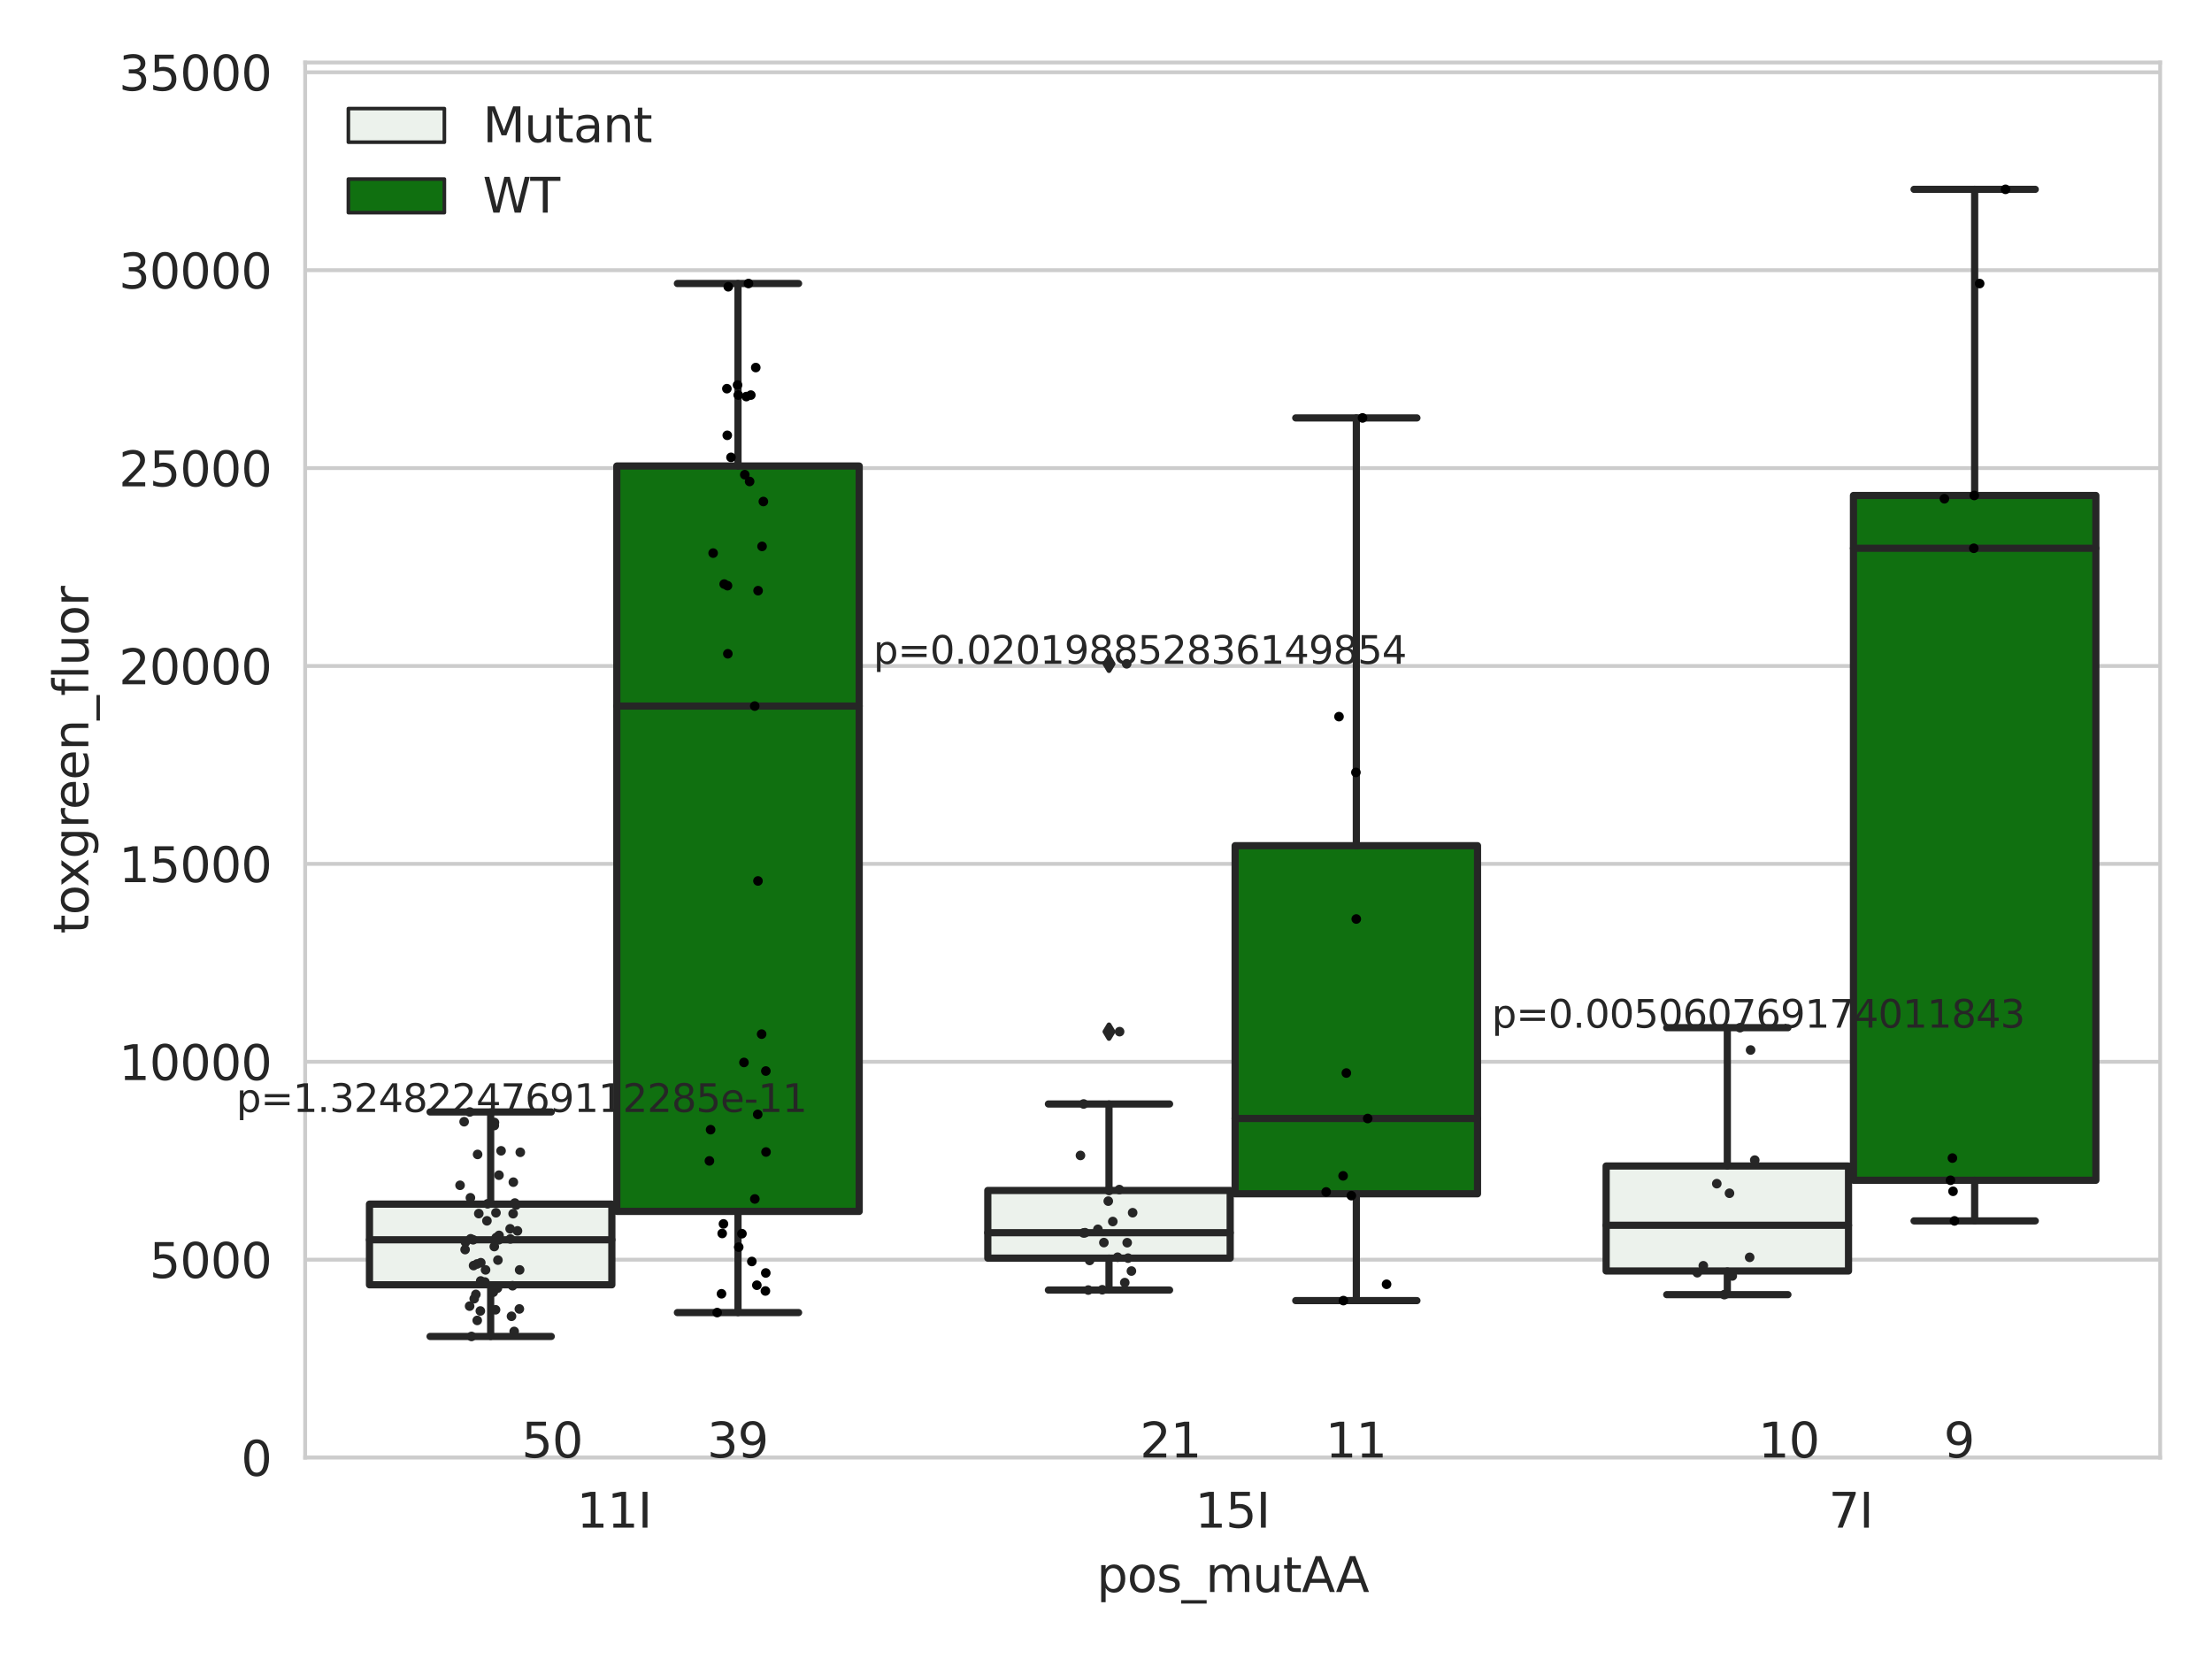 <?xml version="1.0" encoding="utf-8" standalone="no"?>
<!DOCTYPE svg PUBLIC "-//W3C//DTD SVG 1.1//EN"
  "http://www.w3.org/Graphics/SVG/1.1/DTD/svg11.dtd">
<svg xmlns:xlink="http://www.w3.org/1999/xlink" width="460.8pt" height="345.6pt" viewBox="0 0 460.8 345.6" xmlns="http://www.w3.org/2000/svg" version="1.1">
 <defs>
  <style type="text/css">*{stroke-linejoin: round; stroke-linecap: butt}</style>
 </defs>
 <g id="figure_1">
  <g id="patch_1">
   <path d="M 0 345.6 
L 460.8 345.6 
L 460.8 0 
L 0 0 
z
" style="fill: #ffffff"/>
  </g>
  <g id="axes_1">
   <g id="patch_2">
    <path d="M 63.571 303.64 
L 450 303.64 
L 450 13.022 
L 63.571 13.022 
z
" style="fill: #ffffff"/>
   </g>
   <g id="matplotlib.axis_1">
    <g id="xtick_1">
     <g id="text_1">
      <!-- 11I -->
      <g style="fill: #262626" transform="translate(120.139 318.238)scale(0.1 -0.1)">
       <defs>
        <path id="DejaVuSans-31" d="M 794 531 
L 1825 531 
L 1825 4091 
L 703 3866 
L 703 4441 
L 1819 4666 
L 2450 4666 
L 2450 531 
L 3481 531 
L 3481 0 
L 794 0 
L 794 531 
z
" transform="scale(0.016)"/>
        <path id="DejaVuSans-49" d="M 628 4666 
L 1259 4666 
L 1259 0 
L 628 0 
L 628 4666 
z
" transform="scale(0.016)"/>
       </defs>
       <use xlink:href="#DejaVuSans-31"/>
       <use xlink:href="#DejaVuSans-31" x="63.623"/>
       <use xlink:href="#DejaVuSans-49" x="127.246"/>
      </g>
     </g>
    </g>
    <g id="xtick_2">
     <g id="text_2">
      <!-- 15I -->
      <g style="fill: #262626" transform="translate(248.948 318.238)scale(0.1 -0.1)">
       <defs>
        <path id="DejaVuSans-35" d="M 691 4666 
L 3169 4666 
L 3169 4134 
L 1269 4134 
L 1269 2991 
Q 1406 3038 1543 3061 
Q 1681 3084 1819 3084 
Q 2600 3084 3056 2656 
Q 3513 2228 3513 1497 
Q 3513 744 3044 326 
Q 2575 -91 1722 -91 
Q 1428 -91 1123 -41 
Q 819 9 494 109 
L 494 744 
Q 775 591 1075 516 
Q 1375 441 1709 441 
Q 2250 441 2565 725 
Q 2881 1009 2881 1497 
Q 2881 1984 2565 2268 
Q 2250 2553 1709 2553 
Q 1456 2553 1204 2497 
Q 953 2441 691 2322 
L 691 4666 
z
" transform="scale(0.016)"/>
       </defs>
       <use xlink:href="#DejaVuSans-31"/>
       <use xlink:href="#DejaVuSans-35" x="63.623"/>
       <use xlink:href="#DejaVuSans-49" x="127.246"/>
      </g>
     </g>
    </g>
    <g id="xtick_3">
     <g id="text_3">
      <!-- 7I -->
      <g style="fill: #262626" transform="translate(380.939 318.238)scale(0.1 -0.1)">
       <defs>
        <path id="DejaVuSans-37" d="M 525 4666 
L 3525 4666 
L 3525 4397 
L 1831 0 
L 1172 0 
L 2766 4134 
L 525 4134 
L 525 4666 
z
" transform="scale(0.016)"/>
       </defs>
       <use xlink:href="#DejaVuSans-37"/>
       <use xlink:href="#DejaVuSans-49" x="63.623"/>
      </g>
     </g>
    </g>
    <g id="text_4">
     <!-- pos_mutAA -->
     <g style="fill: #262626" transform="translate(228.47 331.638)scale(0.1 -0.1)">
      <defs>
       <path id="DejaVuSans-70" d="M 1159 525 
L 1159 -1331 
L 581 -1331 
L 581 3500 
L 1159 3500 
L 1159 2969 
Q 1341 3281 1617 3432 
Q 1894 3584 2278 3584 
Q 2916 3584 3314 3078 
Q 3713 2572 3713 1747 
Q 3713 922 3314 415 
Q 2916 -91 2278 -91 
Q 1894 -91 1617 61 
Q 1341 213 1159 525 
z
M 3116 1747 
Q 3116 2381 2855 2742 
Q 2594 3103 2138 3103 
Q 1681 3103 1420 2742 
Q 1159 2381 1159 1747 
Q 1159 1113 1420 752 
Q 1681 391 2138 391 
Q 2594 391 2855 752 
Q 3116 1113 3116 1747 
z
" transform="scale(0.016)"/>
       <path id="DejaVuSans-6f" d="M 1959 3097 
Q 1497 3097 1228 2736 
Q 959 2375 959 1747 
Q 959 1119 1226 758 
Q 1494 397 1959 397 
Q 2419 397 2687 759 
Q 2956 1122 2956 1747 
Q 2956 2369 2687 2733 
Q 2419 3097 1959 3097 
z
M 1959 3584 
Q 2709 3584 3137 3096 
Q 3566 2609 3566 1747 
Q 3566 888 3137 398 
Q 2709 -91 1959 -91 
Q 1206 -91 779 398 
Q 353 888 353 1747 
Q 353 2609 779 3096 
Q 1206 3584 1959 3584 
z
" transform="scale(0.016)"/>
       <path id="DejaVuSans-73" d="M 2834 3397 
L 2834 2853 
Q 2591 2978 2328 3040 
Q 2066 3103 1784 3103 
Q 1356 3103 1142 2972 
Q 928 2841 928 2578 
Q 928 2378 1081 2264 
Q 1234 2150 1697 2047 
L 1894 2003 
Q 2506 1872 2764 1633 
Q 3022 1394 3022 966 
Q 3022 478 2636 193 
Q 2250 -91 1575 -91 
Q 1294 -91 989 -36 
Q 684 19 347 128 
L 347 722 
Q 666 556 975 473 
Q 1284 391 1588 391 
Q 1994 391 2212 530 
Q 2431 669 2431 922 
Q 2431 1156 2273 1281 
Q 2116 1406 1581 1522 
L 1381 1569 
Q 847 1681 609 1914 
Q 372 2147 372 2553 
Q 372 3047 722 3315 
Q 1072 3584 1716 3584 
Q 2034 3584 2315 3537 
Q 2597 3491 2834 3397 
z
" transform="scale(0.016)"/>
       <path id="DejaVuSans-5f" d="M 3263 -1063 
L 3263 -1509 
L -63 -1509 
L -63 -1063 
L 3263 -1063 
z
" transform="scale(0.016)"/>
       <path id="DejaVuSans-6d" d="M 3328 2828 
Q 3544 3216 3844 3400 
Q 4144 3584 4550 3584 
Q 5097 3584 5394 3201 
Q 5691 2819 5691 2113 
L 5691 0 
L 5113 0 
L 5113 2094 
Q 5113 2597 4934 2840 
Q 4756 3084 4391 3084 
Q 3944 3084 3684 2787 
Q 3425 2491 3425 1978 
L 3425 0 
L 2847 0 
L 2847 2094 
Q 2847 2600 2669 2842 
Q 2491 3084 2119 3084 
Q 1678 3084 1418 2786 
Q 1159 2488 1159 1978 
L 1159 0 
L 581 0 
L 581 3500 
L 1159 3500 
L 1159 2956 
Q 1356 3278 1631 3431 
Q 1906 3584 2284 3584 
Q 2666 3584 2933 3390 
Q 3200 3197 3328 2828 
z
" transform="scale(0.016)"/>
       <path id="DejaVuSans-75" d="M 544 1381 
L 544 3500 
L 1119 3500 
L 1119 1403 
Q 1119 906 1312 657 
Q 1506 409 1894 409 
Q 2359 409 2629 706 
Q 2900 1003 2900 1516 
L 2900 3500 
L 3475 3500 
L 3475 0 
L 2900 0 
L 2900 538 
Q 2691 219 2414 64 
Q 2138 -91 1772 -91 
Q 1169 -91 856 284 
Q 544 659 544 1381 
z
M 1991 3584 
L 1991 3584 
z
" transform="scale(0.016)"/>
       <path id="DejaVuSans-74" d="M 1172 4494 
L 1172 3500 
L 2356 3500 
L 2356 3053 
L 1172 3053 
L 1172 1153 
Q 1172 725 1289 603 
Q 1406 481 1766 481 
L 2356 481 
L 2356 0 
L 1766 0 
Q 1100 0 847 248 
Q 594 497 594 1153 
L 594 3053 
L 172 3053 
L 172 3500 
L 594 3500 
L 594 4494 
L 1172 4494 
z
" transform="scale(0.016)"/>
       <path id="DejaVuSans-41" d="M 2188 4044 
L 1331 1722 
L 3047 1722 
L 2188 4044 
z
M 1831 4666 
L 2547 4666 
L 4325 0 
L 3669 0 
L 3244 1197 
L 1141 1197 
L 716 0 
L 50 0 
L 1831 4666 
z
" transform="scale(0.016)"/>
      </defs>
      <use xlink:href="#DejaVuSans-70"/>
      <use xlink:href="#DejaVuSans-6f" x="63.477"/>
      <use xlink:href="#DejaVuSans-73" x="124.658"/>
      <use xlink:href="#DejaVuSans-5f" x="176.758"/>
      <use xlink:href="#DejaVuSans-6d" x="226.758"/>
      <use xlink:href="#DejaVuSans-75" x="324.17"/>
      <use xlink:href="#DejaVuSans-74" x="387.549"/>
      <use xlink:href="#DejaVuSans-41" x="426.758"/>
      <use xlink:href="#DejaVuSans-41" x="497.916"/>
     </g>
    </g>
   </g>
   <g id="matplotlib.axis_2">
    <g id="ytick_1">
     <g id="line2d_1">
      <path d="M 63.571 303.64 
L 450 303.64 
" clip-path="url(#p2b0b3ab0d3)" style="fill: none; stroke: #cccccc; stroke-width: 0.8; stroke-linecap: round"/>
     </g>
     <g id="text_5">
      <!-- 0 -->
      <g style="fill: #262626" transform="translate(50.209 307.439)scale(0.1 -0.1)">
       <defs>
        <path id="DejaVuSans-30" d="M 2034 4250 
Q 1547 4250 1301 3770 
Q 1056 3291 1056 2328 
Q 1056 1369 1301 889 
Q 1547 409 2034 409 
Q 2525 409 2770 889 
Q 3016 1369 3016 2328 
Q 3016 3291 2770 3770 
Q 2525 4250 2034 4250 
z
M 2034 4750 
Q 2819 4750 3233 4129 
Q 3647 3509 3647 2328 
Q 3647 1150 3233 529 
Q 2819 -91 2034 -91 
Q 1250 -91 836 529 
Q 422 1150 422 2328 
Q 422 3509 836 4129 
Q 1250 4750 2034 4750 
z
" transform="scale(0.016)"/>
       </defs>
       <use xlink:href="#DejaVuSans-30"/>
      </g>
     </g>
    </g>
    <g id="ytick_2">
     <g id="line2d_2">
      <path d="M 63.571 262.414 
L 450 262.414 
" clip-path="url(#p2b0b3ab0d3)" style="fill: none; stroke: #cccccc; stroke-width: 0.8; stroke-linecap: round"/>
     </g>
     <g id="text_6">
      <!-- 5000 -->
      <g style="fill: #262626" transform="translate(31.121 266.214)scale(0.1 -0.1)">
       <use xlink:href="#DejaVuSans-35"/>
       <use xlink:href="#DejaVuSans-30" x="63.623"/>
       <use xlink:href="#DejaVuSans-30" x="127.246"/>
       <use xlink:href="#DejaVuSans-30" x="190.869"/>
      </g>
     </g>
    </g>
    <g id="ytick_3">
     <g id="line2d_3">
      <path d="M 63.571 221.189 
L 450 221.189 
" clip-path="url(#p2b0b3ab0d3)" style="fill: none; stroke: #cccccc; stroke-width: 0.8; stroke-linecap: round"/>
     </g>
     <g id="text_7">
      <!-- 10000 -->
      <g style="fill: #262626" transform="translate(24.759 224.988)scale(0.1 -0.1)">
       <use xlink:href="#DejaVuSans-31"/>
       <use xlink:href="#DejaVuSans-30" x="63.623"/>
       <use xlink:href="#DejaVuSans-30" x="127.246"/>
       <use xlink:href="#DejaVuSans-30" x="190.869"/>
       <use xlink:href="#DejaVuSans-30" x="254.492"/>
      </g>
     </g>
    </g>
    <g id="ytick_4">
     <g id="line2d_4">
      <path d="M 63.571 179.963 
L 450 179.963 
" clip-path="url(#p2b0b3ab0d3)" style="fill: none; stroke: #cccccc; stroke-width: 0.8; stroke-linecap: round"/>
     </g>
     <g id="text_8">
      <!-- 15000 -->
      <g style="fill: #262626" transform="translate(24.759 183.762)scale(0.1 -0.1)">
       <use xlink:href="#DejaVuSans-31"/>
       <use xlink:href="#DejaVuSans-35" x="63.623"/>
       <use xlink:href="#DejaVuSans-30" x="127.246"/>
       <use xlink:href="#DejaVuSans-30" x="190.869"/>
       <use xlink:href="#DejaVuSans-30" x="254.492"/>
      </g>
     </g>
    </g>
    <g id="ytick_5">
     <g id="line2d_5">
      <path d="M 63.571 138.738 
L 450 138.738 
" clip-path="url(#p2b0b3ab0d3)" style="fill: none; stroke: #cccccc; stroke-width: 0.8; stroke-linecap: round"/>
     </g>
     <g id="text_9">
      <!-- 20000 -->
      <g style="fill: #262626" transform="translate(24.759 142.537)scale(0.1 -0.1)">
       <defs>
        <path id="DejaVuSans-32" d="M 1228 531 
L 3431 531 
L 3431 0 
L 469 0 
L 469 531 
Q 828 903 1448 1529 
Q 2069 2156 2228 2338 
Q 2531 2678 2651 2914 
Q 2772 3150 2772 3378 
Q 2772 3750 2511 3984 
Q 2250 4219 1831 4219 
Q 1534 4219 1204 4116 
Q 875 4013 500 3803 
L 500 4441 
Q 881 4594 1212 4672 
Q 1544 4750 1819 4750 
Q 2544 4750 2975 4387 
Q 3406 4025 3406 3419 
Q 3406 3131 3298 2873 
Q 3191 2616 2906 2266 
Q 2828 2175 2409 1742 
Q 1991 1309 1228 531 
z
" transform="scale(0.016)"/>
       </defs>
       <use xlink:href="#DejaVuSans-32"/>
       <use xlink:href="#DejaVuSans-30" x="63.623"/>
       <use xlink:href="#DejaVuSans-30" x="127.246"/>
       <use xlink:href="#DejaVuSans-30" x="190.869"/>
       <use xlink:href="#DejaVuSans-30" x="254.492"/>
      </g>
     </g>
    </g>
    <g id="ytick_6">
     <g id="line2d_6">
      <path d="M 63.571 97.512 
L 450 97.512 
" clip-path="url(#p2b0b3ab0d3)" style="fill: none; stroke: #cccccc; stroke-width: 0.8; stroke-linecap: round"/>
     </g>
     <g id="text_10">
      <!-- 25000 -->
      <g style="fill: #262626" transform="translate(24.759 101.311)scale(0.1 -0.1)">
       <use xlink:href="#DejaVuSans-32"/>
       <use xlink:href="#DejaVuSans-35" x="63.623"/>
       <use xlink:href="#DejaVuSans-30" x="127.246"/>
       <use xlink:href="#DejaVuSans-30" x="190.869"/>
       <use xlink:href="#DejaVuSans-30" x="254.492"/>
      </g>
     </g>
    </g>
    <g id="ytick_7">
     <g id="line2d_7">
      <path d="M 63.571 56.286 
L 450 56.286 
" clip-path="url(#p2b0b3ab0d3)" style="fill: none; stroke: #cccccc; stroke-width: 0.8; stroke-linecap: round"/>
     </g>
     <g id="text_11">
      <!-- 30000 -->
      <g style="fill: #262626" transform="translate(24.759 60.085)scale(0.1 -0.1)">
       <defs>
        <path id="DejaVuSans-33" d="M 2597 2516 
Q 3050 2419 3304 2112 
Q 3559 1806 3559 1356 
Q 3559 666 3084 287 
Q 2609 -91 1734 -91 
Q 1441 -91 1130 -33 
Q 819 25 488 141 
L 488 750 
Q 750 597 1062 519 
Q 1375 441 1716 441 
Q 2309 441 2620 675 
Q 2931 909 2931 1356 
Q 2931 1769 2642 2001 
Q 2353 2234 1838 2234 
L 1294 2234 
L 1294 2753 
L 1863 2753 
Q 2328 2753 2575 2939 
Q 2822 3125 2822 3475 
Q 2822 3834 2567 4026 
Q 2313 4219 1838 4219 
Q 1578 4219 1281 4162 
Q 984 4106 628 3988 
L 628 4550 
Q 988 4650 1302 4700 
Q 1616 4750 1894 4750 
Q 2613 4750 3031 4423 
Q 3450 4097 3450 3541 
Q 3450 3153 3228 2886 
Q 3006 2619 2597 2516 
z
" transform="scale(0.016)"/>
       </defs>
       <use xlink:href="#DejaVuSans-33"/>
       <use xlink:href="#DejaVuSans-30" x="63.623"/>
       <use xlink:href="#DejaVuSans-30" x="127.246"/>
       <use xlink:href="#DejaVuSans-30" x="190.869"/>
       <use xlink:href="#DejaVuSans-30" x="254.492"/>
      </g>
     </g>
    </g>
    <g id="ytick_8">
     <g id="line2d_8">
      <path d="M 63.571 15.061 
L 450 15.061 
" clip-path="url(#p2b0b3ab0d3)" style="fill: none; stroke: #cccccc; stroke-width: 0.8; stroke-linecap: round"/>
     </g>
     <g id="text_12">
      <!-- 35000 -->
      <g style="fill: #262626" transform="translate(24.759 18.86)scale(0.1 -0.1)">
       <use xlink:href="#DejaVuSans-33"/>
       <use xlink:href="#DejaVuSans-35" x="63.623"/>
       <use xlink:href="#DejaVuSans-30" x="127.246"/>
       <use xlink:href="#DejaVuSans-30" x="190.869"/>
       <use xlink:href="#DejaVuSans-30" x="254.492"/>
      </g>
     </g>
    </g>
    <g id="text_13">
     <!-- toxgreen_fluor -->
     <g style="fill: #262626" transform="translate(18.401 194.526)rotate(-90)scale(0.1 -0.1)">
      <defs>
       <path id="DejaVuSans-78" d="M 3513 3500 
L 2247 1797 
L 3578 0 
L 2900 0 
L 1881 1375 
L 863 0 
L 184 0 
L 1544 1831 
L 300 3500 
L 978 3500 
L 1906 2253 
L 2834 3500 
L 3513 3500 
z
" transform="scale(0.016)"/>
       <path id="DejaVuSans-67" d="M 2906 1791 
Q 2906 2416 2648 2759 
Q 2391 3103 1925 3103 
Q 1463 3103 1205 2759 
Q 947 2416 947 1791 
Q 947 1169 1205 825 
Q 1463 481 1925 481 
Q 2391 481 2648 825 
Q 2906 1169 2906 1791 
z
M 3481 434 
Q 3481 -459 3084 -895 
Q 2688 -1331 1869 -1331 
Q 1566 -1331 1297 -1286 
Q 1028 -1241 775 -1147 
L 775 -588 
Q 1028 -725 1275 -790 
Q 1522 -856 1778 -856 
Q 2344 -856 2625 -561 
Q 2906 -266 2906 331 
L 2906 616 
Q 2728 306 2450 153 
Q 2172 0 1784 0 
Q 1141 0 747 490 
Q 353 981 353 1791 
Q 353 2603 747 3093 
Q 1141 3584 1784 3584 
Q 2172 3584 2450 3431 
Q 2728 3278 2906 2969 
L 2906 3500 
L 3481 3500 
L 3481 434 
z
" transform="scale(0.016)"/>
       <path id="DejaVuSans-72" d="M 2631 2963 
Q 2534 3019 2420 3045 
Q 2306 3072 2169 3072 
Q 1681 3072 1420 2755 
Q 1159 2438 1159 1844 
L 1159 0 
L 581 0 
L 581 3500 
L 1159 3500 
L 1159 2956 
Q 1341 3275 1631 3429 
Q 1922 3584 2338 3584 
Q 2397 3584 2469 3576 
Q 2541 3569 2628 3553 
L 2631 2963 
z
" transform="scale(0.016)"/>
       <path id="DejaVuSans-65" d="M 3597 1894 
L 3597 1613 
L 953 1613 
Q 991 1019 1311 708 
Q 1631 397 2203 397 
Q 2534 397 2845 478 
Q 3156 559 3463 722 
L 3463 178 
Q 3153 47 2828 -22 
Q 2503 -91 2169 -91 
Q 1331 -91 842 396 
Q 353 884 353 1716 
Q 353 2575 817 3079 
Q 1281 3584 2069 3584 
Q 2775 3584 3186 3129 
Q 3597 2675 3597 1894 
z
M 3022 2063 
Q 3016 2534 2758 2815 
Q 2500 3097 2075 3097 
Q 1594 3097 1305 2825 
Q 1016 2553 972 2059 
L 3022 2063 
z
" transform="scale(0.016)"/>
       <path id="DejaVuSans-6e" d="M 3513 2113 
L 3513 0 
L 2938 0 
L 2938 2094 
Q 2938 2591 2744 2837 
Q 2550 3084 2163 3084 
Q 1697 3084 1428 2787 
Q 1159 2491 1159 1978 
L 1159 0 
L 581 0 
L 581 3500 
L 1159 3500 
L 1159 2956 
Q 1366 3272 1645 3428 
Q 1925 3584 2291 3584 
Q 2894 3584 3203 3211 
Q 3513 2838 3513 2113 
z
" transform="scale(0.016)"/>
       <path id="DejaVuSans-66" d="M 2375 4863 
L 2375 4384 
L 1825 4384 
Q 1516 4384 1395 4259 
Q 1275 4134 1275 3809 
L 1275 3500 
L 2222 3500 
L 2222 3053 
L 1275 3053 
L 1275 0 
L 697 0 
L 697 3053 
L 147 3053 
L 147 3500 
L 697 3500 
L 697 3744 
Q 697 4328 969 4595 
Q 1241 4863 1831 4863 
L 2375 4863 
z
" transform="scale(0.016)"/>
       <path id="DejaVuSans-6c" d="M 603 4863 
L 1178 4863 
L 1178 0 
L 603 0 
L 603 4863 
z
" transform="scale(0.016)"/>
      </defs>
      <use xlink:href="#DejaVuSans-74"/>
      <use xlink:href="#DejaVuSans-6f" x="39.209"/>
      <use xlink:href="#DejaVuSans-78" x="97.266"/>
      <use xlink:href="#DejaVuSans-67" x="156.445"/>
      <use xlink:href="#DejaVuSans-72" x="219.922"/>
      <use xlink:href="#DejaVuSans-65" x="258.785"/>
      <use xlink:href="#DejaVuSans-65" x="320.309"/>
      <use xlink:href="#DejaVuSans-6e" x="381.832"/>
      <use xlink:href="#DejaVuSans-5f" x="445.211"/>
      <use xlink:href="#DejaVuSans-66" x="495.211"/>
      <use xlink:href="#DejaVuSans-6c" x="530.416"/>
      <use xlink:href="#DejaVuSans-75" x="558.199"/>
      <use xlink:href="#DejaVuSans-6f" x="621.578"/>
      <use xlink:href="#DejaVuSans-72" x="682.76"/>
     </g>
    </g>
   </g>
   <g id="patch_3">
    <path d="M 76.967 267.65 
L 127.461 267.65 
L 127.461 250.841 
L 76.967 250.841 
L 76.967 267.65 
z
" clip-path="url(#p2b0b3ab0d3)" style="fill: #ecf2ec; stroke: #262626; stroke-width: 1.5; stroke-linejoin: miter"/>
   </g>
   <g id="patch_4">
    <path d="M 128.491 252.361 
L 178.985 252.361 
L 178.985 97.08 
L 128.491 97.08 
L 128.491 252.361 
z
" clip-path="url(#p2b0b3ab0d3)" style="fill: #107010; stroke: #262626; stroke-width: 1.5; stroke-linejoin: miter"/>
   </g>
   <g id="patch_5">
    <path d="M 205.777 262.092 
L 256.27 262.092 
L 256.27 247.993 
L 205.777 247.993 
L 205.777 262.092 
z
" clip-path="url(#p2b0b3ab0d3)" style="fill: #ecf2ec; stroke: #262626; stroke-width: 1.5; stroke-linejoin: miter"/>
   </g>
   <g id="patch_6">
    <path d="M 257.301 248.689 
L 307.794 248.689 
L 307.794 176.175 
L 257.301 176.175 
L 257.301 248.689 
z
" clip-path="url(#p2b0b3ab0d3)" style="fill: #107010; stroke: #262626; stroke-width: 1.5; stroke-linejoin: miter"/>
   </g>
   <g id="patch_7">
    <path d="M 334.587 264.767 
L 385.08 264.767 
L 385.08 242.9 
L 334.587 242.9 
L 334.587 264.767 
z
" clip-path="url(#p2b0b3ab0d3)" style="fill: #ecf2ec; stroke: #262626; stroke-width: 1.5; stroke-linejoin: miter"/>
   </g>
   <g id="patch_8">
    <path d="M 386.11 245.873 
L 436.604 245.873 
L 436.604 103.214 
L 386.11 103.214 
L 386.11 245.873 
z
" clip-path="url(#p2b0b3ab0d3)" style="fill: #107010; stroke: #262626; stroke-width: 1.5; stroke-linejoin: miter"/>
   </g>
   <g id="patch_9">
    <path d="M 127.976 303.64 
L 127.976 303.64 
L 127.976 303.64 
L 127.976 303.64 
z
" clip-path="url(#p2b0b3ab0d3)" style="fill: #ecf2ec; stroke: #262626; stroke-width: 0.75; stroke-linejoin: miter"/>
   </g>
   <g id="patch_10">
    <path d="M 127.976 303.64 
L 127.976 303.64 
L 127.976 303.64 
L 127.976 303.64 
z
" clip-path="url(#p2b0b3ab0d3)" style="fill: #107010; stroke: #262626; stroke-width: 0.75; stroke-linejoin: miter"/>
   </g>
   <g id="PathCollection_1"/>
   <g id="PathCollection_2"/>
   <g id="line2d_9">
    <path d="M 102.214 267.65 
L 102.214 278.405 
" clip-path="url(#p2b0b3ab0d3)" style="fill: none; stroke: #262626; stroke-width: 1.5; stroke-linecap: round"/>
   </g>
   <g id="line2d_10">
    <path d="M 102.214 250.841 
L 102.214 231.641 
" clip-path="url(#p2b0b3ab0d3)" style="fill: none; stroke: #262626; stroke-width: 1.5; stroke-linecap: round"/>
   </g>
   <g id="line2d_11">
    <path d="M 89.591 278.405 
L 114.837 278.405 
" clip-path="url(#p2b0b3ab0d3)" style="fill: none; stroke: #262626; stroke-width: 1.5; stroke-linecap: round"/>
   </g>
   <g id="line2d_12">
    <path d="M 89.591 231.641 
L 114.837 231.641 
" clip-path="url(#p2b0b3ab0d3)" style="fill: none; stroke: #262626; stroke-width: 1.5; stroke-linecap: round"/>
   </g>
   <g id="line2d_13"/>
   <g id="line2d_14">
    <path d="M 153.738 252.361 
L 153.738 273.432 
" clip-path="url(#p2b0b3ab0d3)" style="fill: none; stroke: #262626; stroke-width: 1.5; stroke-linecap: round"/>
   </g>
   <g id="line2d_15">
    <path d="M 153.738 97.08 
L 153.738 59.06 
" clip-path="url(#p2b0b3ab0d3)" style="fill: none; stroke: #262626; stroke-width: 1.5; stroke-linecap: round"/>
   </g>
   <g id="line2d_16">
    <path d="M 141.115 273.432 
L 166.361 273.432 
" clip-path="url(#p2b0b3ab0d3)" style="fill: none; stroke: #262626; stroke-width: 1.5; stroke-linecap: round"/>
   </g>
   <g id="line2d_17">
    <path d="M 141.115 59.06 
L 166.361 59.06 
" clip-path="url(#p2b0b3ab0d3)" style="fill: none; stroke: #262626; stroke-width: 1.5; stroke-linecap: round"/>
   </g>
   <g id="line2d_18"/>
   <g id="line2d_19">
    <path d="M 231.024 262.092 
L 231.024 268.743 
" clip-path="url(#p2b0b3ab0d3)" style="fill: none; stroke: #262626; stroke-width: 1.5; stroke-linecap: round"/>
   </g>
   <g id="line2d_20">
    <path d="M 231.024 247.993 
L 231.024 229.979 
" clip-path="url(#p2b0b3ab0d3)" style="fill: none; stroke: #262626; stroke-width: 1.5; stroke-linecap: round"/>
   </g>
   <g id="line2d_21">
    <path d="M 218.4 268.743 
L 243.647 268.743 
" clip-path="url(#p2b0b3ab0d3)" style="fill: none; stroke: #262626; stroke-width: 1.5; stroke-linecap: round"/>
   </g>
   <g id="line2d_22">
    <path d="M 218.4 229.979 
L 243.647 229.979 
" clip-path="url(#p2b0b3ab0d3)" style="fill: none; stroke: #262626; stroke-width: 1.5; stroke-linecap: round"/>
   </g>
   <g id="line2d_23">
    <defs>
     <path id="ma80f012197" d="M -0 1.414 
L 0.849 0 
L 0 -1.414 
L -0.849 -0 
z
" style="stroke: #262626; stroke-linejoin: miter"/>
    </defs>
    <g clip-path="url(#p2b0b3ab0d3)">
     <use xlink:href="#ma80f012197" x="231.024" y="214.913" style="fill: #262626; stroke: #262626; stroke-linejoin: miter"/>
     <use xlink:href="#ma80f012197" x="231.024" y="138.283" style="fill: #262626; stroke: #262626; stroke-linejoin: miter"/>
    </g>
   </g>
   <g id="line2d_24">
    <path d="M 282.548 248.689 
L 282.548 270.941 
" clip-path="url(#p2b0b3ab0d3)" style="fill: none; stroke: #262626; stroke-width: 1.5; stroke-linecap: round"/>
   </g>
   <g id="line2d_25">
    <path d="M 282.548 176.175 
L 282.548 87.059 
" clip-path="url(#p2b0b3ab0d3)" style="fill: none; stroke: #262626; stroke-width: 1.5; stroke-linecap: round"/>
   </g>
   <g id="line2d_26">
    <path d="M 269.924 270.941 
L 295.171 270.941 
" clip-path="url(#p2b0b3ab0d3)" style="fill: none; stroke: #262626; stroke-width: 1.5; stroke-linecap: round"/>
   </g>
   <g id="line2d_27">
    <path d="M 269.924 87.059 
L 295.171 87.059 
" clip-path="url(#p2b0b3ab0d3)" style="fill: none; stroke: #262626; stroke-width: 1.5; stroke-linecap: round"/>
   </g>
   <g id="line2d_28"/>
   <g id="line2d_29">
    <path d="M 359.833 264.767 
L 359.833 269.697 
" clip-path="url(#p2b0b3ab0d3)" style="fill: none; stroke: #262626; stroke-width: 1.5; stroke-linecap: round"/>
   </g>
   <g id="line2d_30">
    <path d="M 359.833 242.9 
L 359.833 214.086 
" clip-path="url(#p2b0b3ab0d3)" style="fill: none; stroke: #262626; stroke-width: 1.5; stroke-linecap: round"/>
   </g>
   <g id="line2d_31">
    <path d="M 347.21 269.697 
L 372.457 269.697 
" clip-path="url(#p2b0b3ab0d3)" style="fill: none; stroke: #262626; stroke-width: 1.5; stroke-linecap: round"/>
   </g>
   <g id="line2d_32">
    <path d="M 347.21 214.086 
L 372.457 214.086 
" clip-path="url(#p2b0b3ab0d3)" style="fill: none; stroke: #262626; stroke-width: 1.5; stroke-linecap: round"/>
   </g>
   <g id="line2d_33"/>
   <g id="line2d_34">
    <path d="M 411.357 245.873 
L 411.357 254.332 
" clip-path="url(#p2b0b3ab0d3)" style="fill: none; stroke: #262626; stroke-width: 1.5; stroke-linecap: round"/>
   </g>
   <g id="line2d_35">
    <path d="M 411.357 103.214 
L 411.357 39.442 
" clip-path="url(#p2b0b3ab0d3)" style="fill: none; stroke: #262626; stroke-width: 1.5; stroke-linecap: round"/>
   </g>
   <g id="line2d_36">
    <path d="M 398.734 254.332 
L 423.98 254.332 
" clip-path="url(#p2b0b3ab0d3)" style="fill: none; stroke: #262626; stroke-width: 1.5; stroke-linecap: round"/>
   </g>
   <g id="line2d_37">
    <path d="M 398.734 39.442 
L 423.98 39.442 
" clip-path="url(#p2b0b3ab0d3)" style="fill: none; stroke: #262626; stroke-width: 1.5; stroke-linecap: round"/>
   </g>
   <g id="line2d_38"/>
   <g id="line2d_39">
    <path d="M 76.967 258.27 
L 127.461 258.27 
" clip-path="url(#p2b0b3ab0d3)" style="fill: none; stroke: #262626; stroke-width: 1.5; stroke-linecap: round"/>
   </g>
   <g id="line2d_40">
    <path d="M 128.491 147.086 
L 178.985 147.086 
" clip-path="url(#p2b0b3ab0d3)" style="fill: none; stroke: #262626; stroke-width: 1.5; stroke-linecap: round"/>
   </g>
   <g id="line2d_41">
    <path d="M 205.777 256.793 
L 256.27 256.793 
" clip-path="url(#p2b0b3ab0d3)" style="fill: none; stroke: #262626; stroke-width: 1.5; stroke-linecap: round"/>
   </g>
   <g id="line2d_42">
    <path d="M 257.301 233.007 
L 307.794 233.007 
" clip-path="url(#p2b0b3ab0d3)" style="fill: none; stroke: #262626; stroke-width: 1.5; stroke-linecap: round"/>
   </g>
   <g id="line2d_43">
    <path d="M 334.587 255.251 
L 385.08 255.251 
" clip-path="url(#p2b0b3ab0d3)" style="fill: none; stroke: #262626; stroke-width: 1.5; stroke-linecap: round"/>
   </g>
   <g id="line2d_44">
    <path d="M 386.11 114.218 
L 436.604 114.218 
" clip-path="url(#p2b0b3ab0d3)" style="fill: none; stroke: #262626; stroke-width: 1.5; stroke-linecap: round"/>
   </g>
   <g id="patch_11">
    <path d="M 63.571 303.64 
L 63.571 13.022 
" style="fill: none; stroke: #cccccc; stroke-width: 0.8; stroke-linejoin: miter; stroke-linecap: square"/>
   </g>
   <g id="patch_12">
    <path d="M 450 303.64 
L 450 13.022 
" style="fill: none; stroke: #cccccc; stroke-width: 0.8; stroke-linejoin: miter; stroke-linecap: square"/>
   </g>
   <g id="patch_13">
    <path d="M 63.571 303.64 
L 450 303.64 
" style="fill: none; stroke: #cccccc; stroke-width: 0.8; stroke-linejoin: miter; stroke-linecap: square"/>
   </g>
   <g id="patch_14">
    <path d="M 63.571 13.022 
L 450 13.022 
" style="fill: none; stroke: #cccccc; stroke-width: 0.8; stroke-linejoin: miter; stroke-linecap: square"/>
   </g>
   <g id="PathCollection_3">
    <defs>
     <path id="C0_0_e361f5a0c0" d="M 0 1 
C 0.265 1 0.52 0.895 0.707 0.707 
C 0.895 0.52 1 0.265 1 -0 
C 1 -0.265 0.895 -0.52 0.707 -0.707 
C 0.52 -0.895 0.265 -1 0 -1 
C -0.265 -1 -0.52 -0.895 -0.707 -0.707 
C -0.895 -0.52 -1 -0.265 -1 0 
C -1 0.265 -0.895 0.52 -0.707 0.707 
C -0.52 0.895 -0.265 1 0 1 
z
"/>
    </defs>
    <g clip-path="url(#p2b0b3ab0d3)">
     <use xlink:href="#C0_0_e361f5a0c0" x="103.911" y="258.269" style="fill: #262626"/>
    </g>
    <g clip-path="url(#p2b0b3ab0d3)">
     <use xlink:href="#C0_0_e361f5a0c0" x="103.947" y="244.81" style="fill: #262626"/>
    </g>
    <g clip-path="url(#p2b0b3ab0d3)">
     <use xlink:href="#C0_0_e361f5a0c0" x="101.153" y="264.541" style="fill: #262626"/>
    </g>
    <g clip-path="url(#p2b0b3ab0d3)">
     <use xlink:href="#C0_0_e361f5a0c0" x="101.012" y="267.067" style="fill: #262626"/>
    </g>
    <g clip-path="url(#p2b0b3ab0d3)">
     <use xlink:href="#C0_0_e361f5a0c0" x="104.381" y="239.735" style="fill: #262626"/>
    </g>
    <g clip-path="url(#p2b0b3ab0d3)">
     <use xlink:href="#C0_0_e361f5a0c0" x="103.963" y="257.354" style="fill: #262626"/>
    </g>
    <g clip-path="url(#p2b0b3ab0d3)">
     <use xlink:href="#C0_0_e361f5a0c0" x="97.995" y="249.515" style="fill: #262626"/>
    </g>
    <g clip-path="url(#p2b0b3ab0d3)">
     <use xlink:href="#C0_0_e361f5a0c0" x="103.725" y="262.502" style="fill: #262626"/>
    </g>
    <g clip-path="url(#p2b0b3ab0d3)">
     <use xlink:href="#C0_0_e361f5a0c0" x="96.971" y="258.771" style="fill: #262626"/>
    </g>
    <g clip-path="url(#p2b0b3ab0d3)">
     <use xlink:href="#C0_0_e361f5a0c0" x="99.742" y="252.816" style="fill: #262626"/>
    </g>
    <g clip-path="url(#p2b0b3ab0d3)">
     <use xlink:href="#C0_0_e361f5a0c0" x="98.041" y="258.064" style="fill: #262626"/>
    </g>
    <g clip-path="url(#p2b0b3ab0d3)">
     <use xlink:href="#C0_0_e361f5a0c0" x="99.132" y="269.65" style="fill: #262626"/>
    </g>
    <g clip-path="url(#p2b0b3ab0d3)">
     <use xlink:href="#C0_0_e361f5a0c0" x="101.581" y="250.775" style="fill: #262626"/>
    </g>
    <g clip-path="url(#p2b0b3ab0d3)">
     <use xlink:href="#C0_0_e361f5a0c0" x="103.004" y="233.83" style="fill: #262626"/>
    </g>
    <g clip-path="url(#p2b0b3ab0d3)">
     <use xlink:href="#C0_0_e361f5a0c0" x="106.269" y="255.979" style="fill: #262626"/>
    </g>
    <g clip-path="url(#p2b0b3ab0d3)">
     <use xlink:href="#C0_0_e361f5a0c0" x="107.256" y="250.614" style="fill: #262626"/>
    </g>
    <g clip-path="url(#p2b0b3ab0d3)">
     <use xlink:href="#C0_0_e361f5a0c0" x="106.317" y="258.093" style="fill: #262626"/>
    </g>
    <g clip-path="url(#p2b0b3ab0d3)">
     <use xlink:href="#C0_0_e361f5a0c0" x="103.365" y="257.817" style="fill: #262626"/>
    </g>
    <g clip-path="url(#p2b0b3ab0d3)">
     <use xlink:href="#C0_0_e361f5a0c0" x="96.688" y="233.675" style="fill: #262626"/>
    </g>
    <g clip-path="url(#p2b0b3ab0d3)">
     <use xlink:href="#C0_0_e361f5a0c0" x="99.416" y="275.068" style="fill: #262626"/>
    </g>
    <g clip-path="url(#p2b0b3ab0d3)">
     <use xlink:href="#C0_0_e361f5a0c0" x="100.162" y="263.044" style="fill: #262626"/>
    </g>
    <g clip-path="url(#p2b0b3ab0d3)">
     <use xlink:href="#C0_0_e361f5a0c0" x="95.839" y="246.918" style="fill: #262626"/>
    </g>
    <g clip-path="url(#p2b0b3ab0d3)">
     <use xlink:href="#C0_0_e361f5a0c0" x="106.893" y="252.833" style="fill: #262626"/>
    </g>
    <g clip-path="url(#p2b0b3ab0d3)">
     <use xlink:href="#C0_0_e361f5a0c0" x="102.969" y="259.682" style="fill: #262626"/>
    </g>
    <g clip-path="url(#p2b0b3ab0d3)">
     <use xlink:href="#C0_0_e361f5a0c0" x="100.064" y="273.098" style="fill: #262626"/>
    </g>
    <g clip-path="url(#p2b0b3ab0d3)">
     <use xlink:href="#C0_0_e361f5a0c0" x="99.493" y="240.487" style="fill: #262626"/>
    </g>
    <g clip-path="url(#p2b0b3ab0d3)">
     <use xlink:href="#C0_0_e361f5a0c0" x="106.555" y="274.203" style="fill: #262626"/>
    </g>
    <g clip-path="url(#p2b0b3ab0d3)">
     <use xlink:href="#C0_0_e361f5a0c0" x="97.831" y="272.092" style="fill: #262626"/>
    </g>
    <g clip-path="url(#p2b0b3ab0d3)">
     <use xlink:href="#C0_0_e361f5a0c0" x="100.139" y="266.843" style="fill: #262626"/>
    </g>
    <g clip-path="url(#p2b0b3ab0d3)">
     <use xlink:href="#C0_0_e361f5a0c0" x="96.888" y="260.31" style="fill: #262626"/>
    </g>
    <g clip-path="url(#p2b0b3ab0d3)">
     <use xlink:href="#C0_0_e361f5a0c0" x="98.557" y="258.271" style="fill: #262626"/>
    </g>
    <g clip-path="url(#p2b0b3ab0d3)">
     <use xlink:href="#C0_0_e361f5a0c0" x="103.319" y="252.643" style="fill: #262626"/>
    </g>
    <g clip-path="url(#p2b0b3ab0d3)">
     <use xlink:href="#C0_0_e361f5a0c0" x="108.191" y="272.676" style="fill: #262626"/>
    </g>
    <g clip-path="url(#p2b0b3ab0d3)">
     <use xlink:href="#C0_0_e361f5a0c0" x="102.973" y="234.471" style="fill: #262626"/>
    </g>
    <g clip-path="url(#p2b0b3ab0d3)">
     <use xlink:href="#C0_0_e361f5a0c0" x="97.862" y="231.641" style="fill: #262626"/>
    </g>
    <g clip-path="url(#p2b0b3ab0d3)">
     <use xlink:href="#C0_0_e361f5a0c0" x="98.652" y="263.641" style="fill: #262626"/>
    </g>
    <g clip-path="url(#p2b0b3ab0d3)">
     <use xlink:href="#C0_0_e361f5a0c0" x="103.618" y="268.354" style="fill: #262626"/>
    </g>
    <g clip-path="url(#p2b0b3ab0d3)">
     <use xlink:href="#C0_0_e361f5a0c0" x="108.25" y="264.546" style="fill: #262626"/>
    </g>
    <g clip-path="url(#p2b0b3ab0d3)">
     <use xlink:href="#C0_0_e361f5a0c0" x="106.773" y="267.845" style="fill: #262626"/>
    </g>
    <g clip-path="url(#p2b0b3ab0d3)">
     <use xlink:href="#C0_0_e361f5a0c0" x="107.799" y="256.415" style="fill: #262626"/>
    </g>
    <g clip-path="url(#p2b0b3ab0d3)">
     <use xlink:href="#C0_0_e361f5a0c0" x="106.939" y="246.266" style="fill: #262626"/>
    </g>
    <g clip-path="url(#p2b0b3ab0d3)">
     <use xlink:href="#C0_0_e361f5a0c0" x="103.232" y="272.851" style="fill: #262626"/>
    </g>
    <g clip-path="url(#p2b0b3ab0d3)">
     <use xlink:href="#C0_0_e361f5a0c0" x="107.516" y="251.039" style="fill: #262626"/>
    </g>
    <g clip-path="url(#p2b0b3ab0d3)">
     <use xlink:href="#C0_0_e361f5a0c0" x="107.116" y="277.363" style="fill: #262626"/>
    </g>
    <g clip-path="url(#p2b0b3ab0d3)">
     <use xlink:href="#C0_0_e361f5a0c0" x="99.367" y="263.309" style="fill: #262626"/>
    </g>
    <g clip-path="url(#p2b0b3ab0d3)">
     <use xlink:href="#C0_0_e361f5a0c0" x="98.22" y="278.405" style="fill: #262626"/>
    </g>
    <g clip-path="url(#p2b0b3ab0d3)">
     <use xlink:href="#C0_0_e361f5a0c0" x="108.386" y="240.044" style="fill: #262626"/>
    </g>
    <g clip-path="url(#p2b0b3ab0d3)">
     <use xlink:href="#C0_0_e361f5a0c0" x="102.755" y="269.191" style="fill: #262626"/>
    </g>
    <g clip-path="url(#p2b0b3ab0d3)">
     <use xlink:href="#C0_0_e361f5a0c0" x="101.436" y="254.319" style="fill: #262626"/>
    </g>
    <g clip-path="url(#p2b0b3ab0d3)">
     <use xlink:href="#C0_0_e361f5a0c0" x="98.79" y="270.541" style="fill: #262626"/>
    </g>
   </g>
   <g id="PathCollection_4">
    <defs>
     <path id="C1_0_678c2b49f8" d="M 0 1 
C 0.265 1 0.52 0.895 0.707 0.707 
C 0.895 0.52 1 0.265 1 -0 
C 1 -0.265 0.895 -0.52 0.707 -0.707 
C 0.52 -0.895 0.265 -1 0 -1 
C -0.265 -1 -0.52 -0.895 -0.707 -0.707 
C -0.895 -0.52 -1 -0.265 -1 0 
C -1 0.265 -0.895 0.52 -0.707 0.707 
C -0.52 0.895 -0.265 1 0 1 
z
"/>
    </defs>
    <g clip-path="url(#p2b0b3ab0d3)">
     <use xlink:href="#C1_0_678c2b49f8" x="147.784" y="241.838"/>
    </g>
    <g clip-path="url(#p2b0b3ab0d3)">
     <use xlink:href="#C1_0_678c2b49f8" x="156.158" y="100.302"/>
    </g>
    <g clip-path="url(#p2b0b3ab0d3)">
     <use xlink:href="#C1_0_678c2b49f8" x="159.024" y="104.477"/>
    </g>
    <g clip-path="url(#p2b0b3ab0d3)">
     <use xlink:href="#C1_0_678c2b49f8" x="151.553" y="122.008"/>
    </g>
    <g clip-path="url(#p2b0b3ab0d3)">
     <use xlink:href="#C1_0_678c2b49f8" x="155.927" y="59.06"/>
    </g>
    <g clip-path="url(#p2b0b3ab0d3)">
     <use xlink:href="#C1_0_678c2b49f8" x="150.862" y="121.671"/>
    </g>
    <g clip-path="url(#p2b0b3ab0d3)">
     <use xlink:href="#C1_0_678c2b49f8" x="152.28" y="95.275"/>
    </g>
    <g clip-path="url(#p2b0b3ab0d3)">
     <use xlink:href="#C1_0_678c2b49f8" x="157.225" y="147.086"/>
    </g>
    <g clip-path="url(#p2b0b3ab0d3)">
     <use xlink:href="#C1_0_678c2b49f8" x="148.559" y="115.22"/>
    </g>
    <g clip-path="url(#p2b0b3ab0d3)">
     <use xlink:href="#C1_0_678c2b49f8" x="154.982" y="221.327"/>
    </g>
    <g clip-path="url(#p2b0b3ab0d3)">
     <use xlink:href="#C1_0_678c2b49f8" x="159.577" y="239.983"/>
    </g>
    <g clip-path="url(#p2b0b3ab0d3)">
     <use xlink:href="#C1_0_678c2b49f8" x="150.445" y="256.952"/>
    </g>
    <g clip-path="url(#p2b0b3ab0d3)">
     <use xlink:href="#C1_0_678c2b49f8" x="153.644" y="80.209"/>
    </g>
    <g clip-path="url(#p2b0b3ab0d3)">
     <use xlink:href="#C1_0_678c2b49f8" x="151.714" y="59.741"/>
    </g>
    <g clip-path="url(#p2b0b3ab0d3)">
     <use xlink:href="#C1_0_678c2b49f8" x="157.924" y="123.047"/>
    </g>
    <g clip-path="url(#p2b0b3ab0d3)">
     <use xlink:href="#C1_0_678c2b49f8" x="154.561" y="256.999"/>
    </g>
    <g clip-path="url(#p2b0b3ab0d3)">
     <use xlink:href="#C1_0_678c2b49f8" x="155.469" y="82.617"/>
    </g>
    <g clip-path="url(#p2b0b3ab0d3)">
     <use xlink:href="#C1_0_678c2b49f8" x="148.031" y="235.334"/>
    </g>
    <g clip-path="url(#p2b0b3ab0d3)">
     <use xlink:href="#C1_0_678c2b49f8" x="151.422" y="80.967"/>
    </g>
    <g clip-path="url(#p2b0b3ab0d3)">
     <use xlink:href="#C1_0_678c2b49f8" x="151.502" y="90.681"/>
    </g>
    <g clip-path="url(#p2b0b3ab0d3)">
     <use xlink:href="#C1_0_678c2b49f8" x="153.786" y="82.297"/>
    </g>
    <g clip-path="url(#p2b0b3ab0d3)">
     <use xlink:href="#C1_0_678c2b49f8" x="155.156" y="98.884"/>
    </g>
    <g clip-path="url(#p2b0b3ab0d3)">
     <use xlink:href="#C1_0_678c2b49f8" x="159.526" y="265.182"/>
    </g>
    <g clip-path="url(#p2b0b3ab0d3)">
     <use xlink:href="#C1_0_678c2b49f8" x="159.448" y="268.934"/>
    </g>
    <g clip-path="url(#p2b0b3ab0d3)">
     <use xlink:href="#C1_0_678c2b49f8" x="158.749" y="113.822"/>
    </g>
    <g clip-path="url(#p2b0b3ab0d3)">
     <use xlink:href="#C1_0_678c2b49f8" x="156.62" y="262.792"/>
    </g>
    <g clip-path="url(#p2b0b3ab0d3)">
     <use xlink:href="#C1_0_678c2b49f8" x="157.244" y="249.763"/>
    </g>
    <g clip-path="url(#p2b0b3ab0d3)">
     <use xlink:href="#C1_0_678c2b49f8" x="157.9" y="183.517"/>
    </g>
    <g clip-path="url(#p2b0b3ab0d3)">
     <use xlink:href="#C1_0_678c2b49f8" x="157.439" y="76.568"/>
    </g>
    <g clip-path="url(#p2b0b3ab0d3)">
     <use xlink:href="#C1_0_678c2b49f8" x="157.845" y="232.149"/>
    </g>
    <g clip-path="url(#p2b0b3ab0d3)">
     <use xlink:href="#C1_0_678c2b49f8" x="151.621" y="136.194"/>
    </g>
    <g clip-path="url(#p2b0b3ab0d3)">
     <use xlink:href="#C1_0_678c2b49f8" x="158.661" y="215.427"/>
    </g>
    <g clip-path="url(#p2b0b3ab0d3)">
     <use xlink:href="#C1_0_678c2b49f8" x="150.301" y="269.518"/>
    </g>
    <g clip-path="url(#p2b0b3ab0d3)">
     <use xlink:href="#C1_0_678c2b49f8" x="157.666" y="267.733"/>
    </g>
    <g clip-path="url(#p2b0b3ab0d3)">
     <use xlink:href="#C1_0_678c2b49f8" x="156.41" y="82.305"/>
    </g>
    <g clip-path="url(#p2b0b3ab0d3)">
     <use xlink:href="#C1_0_678c2b49f8" x="153.888" y="259.802"/>
    </g>
    <g clip-path="url(#p2b0b3ab0d3)">
     <use xlink:href="#C1_0_678c2b49f8" x="150.712" y="254.96"/>
    </g>
    <g clip-path="url(#p2b0b3ab0d3)">
     <use xlink:href="#C1_0_678c2b49f8" x="149.399" y="273.432"/>
    </g>
    <g clip-path="url(#p2b0b3ab0d3)">
     <use xlink:href="#C1_0_678c2b49f8" x="159.54" y="223.116"/>
    </g>
   </g>
   <g id="PathCollection_5">
    <defs>
     <path id="C2_0_01b5ea2974" d="M 0 1 
C 0.265 1 0.52 0.895 0.707 0.707 
C 0.895 0.52 1 0.265 1 -0 
C 1 -0.265 0.895 -0.52 0.707 -0.707 
C 0.52 -0.895 0.265 -1 0 -1 
C -0.265 -1 -0.52 -0.895 -0.707 -0.707 
C -0.895 -0.52 -1 -0.265 -1 0 
C -1 0.265 -0.895 0.52 -0.707 0.707 
C -0.52 0.895 -0.265 1 0 1 
z
"/>
    </defs>
    <g clip-path="url(#p2b0b3ab0d3)">
     <use xlink:href="#C2_0_01b5ea2974" x="234.998" y="262.092" style="fill: #262626"/>
    </g>
    <g clip-path="url(#p2b0b3ab0d3)">
     <use xlink:href="#C2_0_01b5ea2974" x="228.709" y="256.086" style="fill: #262626"/>
    </g>
    <g clip-path="url(#p2b0b3ab0d3)">
     <use xlink:href="#C2_0_01b5ea2974" x="225.739" y="229.979" style="fill: #262626"/>
    </g>
    <g clip-path="url(#p2b0b3ab0d3)">
     <use xlink:href="#C2_0_01b5ea2974" x="233.233" y="214.913" style="fill: #262626"/>
    </g>
    <g clip-path="url(#p2b0b3ab0d3)">
     <use xlink:href="#C2_0_01b5ea2974" x="229.621" y="268.678" style="fill: #262626"/>
    </g>
    <g clip-path="url(#p2b0b3ab0d3)">
     <use xlink:href="#C2_0_01b5ea2974" x="225.079" y="240.701" style="fill: #262626"/>
    </g>
    <g clip-path="url(#p2b0b3ab0d3)">
     <use xlink:href="#C2_0_01b5ea2974" x="226.708" y="268.743" style="fill: #262626"/>
    </g>
    <g clip-path="url(#p2b0b3ab0d3)">
     <use xlink:href="#C2_0_01b5ea2974" x="225.724" y="256.846" style="fill: #262626"/>
    </g>
    <g clip-path="url(#p2b0b3ab0d3)">
     <use xlink:href="#C2_0_01b5ea2974" x="231.816" y="254.466" style="fill: #262626"/>
    </g>
    <g clip-path="url(#p2b0b3ab0d3)">
     <use xlink:href="#C2_0_01b5ea2974" x="232.818" y="261.904" style="fill: #262626"/>
    </g>
    <g clip-path="url(#p2b0b3ab0d3)">
     <use xlink:href="#C2_0_01b5ea2974" x="230.874" y="250.219" style="fill: #262626"/>
    </g>
    <g clip-path="url(#p2b0b3ab0d3)">
     <use xlink:href="#C2_0_01b5ea2974" x="226.04" y="256.793" style="fill: #262626"/>
    </g>
    <g clip-path="url(#p2b0b3ab0d3)">
     <use xlink:href="#C2_0_01b5ea2974" x="226.993" y="262.575" style="fill: #262626"/>
    </g>
    <g clip-path="url(#p2b0b3ab0d3)">
     <use xlink:href="#C2_0_01b5ea2974" x="235.696" y="264.782" style="fill: #262626"/>
    </g>
    <g clip-path="url(#p2b0b3ab0d3)">
     <use xlink:href="#C2_0_01b5ea2974" x="229.96" y="258.851" style="fill: #262626"/>
    </g>
    <g clip-path="url(#p2b0b3ab0d3)">
     <use xlink:href="#C2_0_01b5ea2974" x="233.176" y="247.809" style="fill: #262626"/>
    </g>
    <g clip-path="url(#p2b0b3ab0d3)">
     <use xlink:href="#C2_0_01b5ea2974" x="235.952" y="252.628" style="fill: #262626"/>
    </g>
    <g clip-path="url(#p2b0b3ab0d3)">
     <use xlink:href="#C2_0_01b5ea2974" x="234.707" y="138.283" style="fill: #262626"/>
    </g>
    <g clip-path="url(#p2b0b3ab0d3)">
     <use xlink:href="#C2_0_01b5ea2974" x="234.312" y="267.188" style="fill: #262626"/>
    </g>
    <g clip-path="url(#p2b0b3ab0d3)">
     <use xlink:href="#C2_0_01b5ea2974" x="234.812" y="258.875" style="fill: #262626"/>
    </g>
    <g clip-path="url(#p2b0b3ab0d3)">
     <use xlink:href="#C2_0_01b5ea2974" x="231.04" y="247.993" style="fill: #262626"/>
    </g>
   </g>
   <g id="PathCollection_6">
    <defs>
     <path id="C3_0_57ef5cb046" d="M 0 1 
C 0.265 1 0.52 0.895 0.707 0.707 
C 0.895 0.52 1 0.265 1 -0 
C 1 -0.265 0.895 -0.52 0.707 -0.707 
C 0.52 -0.895 0.265 -1 0 -1 
C -0.265 -1 -0.52 -0.895 -0.707 -0.707 
C -0.895 -0.52 -1 -0.265 -1 0 
C -1 0.265 -0.895 0.52 -0.707 0.707 
C -0.52 0.895 -0.265 1 0 1 
z
"/>
    </defs>
    <g clip-path="url(#p2b0b3ab0d3)">
     <use xlink:href="#C3_0_57ef5cb046" x="279.853" y="270.941"/>
    </g>
    <g clip-path="url(#p2b0b3ab0d3)">
     <use xlink:href="#C3_0_57ef5cb046" x="283.839" y="87.059"/>
    </g>
    <g clip-path="url(#p2b0b3ab0d3)">
     <use xlink:href="#C3_0_57ef5cb046" x="288.848" y="267.537"/>
    </g>
    <g clip-path="url(#p2b0b3ab0d3)">
     <use xlink:href="#C3_0_57ef5cb046" x="276.265" y="248.303"/>
    </g>
    <g clip-path="url(#p2b0b3ab0d3)">
     <use xlink:href="#C3_0_57ef5cb046" x="279.793" y="244.952"/>
    </g>
    <g clip-path="url(#p2b0b3ab0d3)">
     <use xlink:href="#C3_0_57ef5cb046" x="278.938" y="149.289"/>
    </g>
    <g clip-path="url(#p2b0b3ab0d3)">
     <use xlink:href="#C3_0_57ef5cb046" x="284.92" y="233.007"/>
    </g>
    <g clip-path="url(#p2b0b3ab0d3)">
     <use xlink:href="#C3_0_57ef5cb046" x="282.462" y="160.905"/>
    </g>
    <g clip-path="url(#p2b0b3ab0d3)">
     <use xlink:href="#C3_0_57ef5cb046" x="280.469" y="223.532"/>
    </g>
    <g clip-path="url(#p2b0b3ab0d3)">
     <use xlink:href="#C3_0_57ef5cb046" x="281.51" y="249.075"/>
    </g>
    <g clip-path="url(#p2b0b3ab0d3)">
     <use xlink:href="#C3_0_57ef5cb046" x="282.536" y="191.445"/>
    </g>
   </g>
   <g id="PathCollection_7">
    <defs>
     <path id="C4_0_bcefaffcf8" d="M 0 1 
C 0.265 1 0.52 0.895 0.707 0.707 
C 0.895 0.52 1 0.265 1 -0 
C 1 -0.265 0.895 -0.52 0.707 -0.707 
C 0.52 -0.895 0.265 -1 0 -1 
C -0.265 -1 -0.52 -0.895 -0.707 -0.707 
C -0.895 -0.52 -1 -0.265 -1 0 
C -1 0.265 -0.895 0.52 -0.707 0.707 
C -0.52 0.895 -0.265 1 0 1 
z
"/>
    </defs>
    <g clip-path="url(#p2b0b3ab0d3)">
     <use xlink:href="#C4_0_bcefaffcf8" x="365.548" y="241.673" style="fill: #262626"/>
    </g>
    <g clip-path="url(#p2b0b3ab0d3)">
     <use xlink:href="#C4_0_bcefaffcf8" x="359.201" y="269.697" style="fill: #262626"/>
    </g>
    <g clip-path="url(#p2b0b3ab0d3)">
     <use xlink:href="#C4_0_bcefaffcf8" x="357.64" y="246.58" style="fill: #262626"/>
    </g>
    <g clip-path="url(#p2b0b3ab0d3)">
     <use xlink:href="#C4_0_bcefaffcf8" x="360.867" y="265.804" style="fill: #262626"/>
    </g>
    <g clip-path="url(#p2b0b3ab0d3)">
     <use xlink:href="#C4_0_bcefaffcf8" x="362.473" y="214.086" style="fill: #262626"/>
    </g>
    <g clip-path="url(#p2b0b3ab0d3)">
     <use xlink:href="#C4_0_bcefaffcf8" x="354.83" y="263.679" style="fill: #262626"/>
    </g>
    <g clip-path="url(#p2b0b3ab0d3)">
     <use xlink:href="#C4_0_bcefaffcf8" x="360.285" y="248.577" style="fill: #262626"/>
    </g>
    <g clip-path="url(#p2b0b3ab0d3)">
     <use xlink:href="#C4_0_bcefaffcf8" x="353.572" y="265.13" style="fill: #262626"/>
    </g>
    <g clip-path="url(#p2b0b3ab0d3)">
     <use xlink:href="#C4_0_bcefaffcf8" x="364.679" y="218.739" style="fill: #262626"/>
    </g>
    <g clip-path="url(#p2b0b3ab0d3)">
     <use xlink:href="#C4_0_bcefaffcf8" x="364.484" y="261.925" style="fill: #262626"/>
    </g>
   </g>
   <g id="PathCollection_8">
    <defs>
     <path id="C5_0_ee8f6c256b" d="M 0 1 
C 0.265 1 0.52 0.895 0.707 0.707 
C 0.895 0.52 1 0.265 1 -0 
C 1 -0.265 0.895 -0.52 0.707 -0.707 
C 0.52 -0.895 0.265 -1 0 -1 
C -0.265 -1 -0.52 -0.895 -0.707 -0.707 
C -0.895 -0.52 -1 -0.265 -1 0 
C -1 0.265 -0.895 0.52 -0.707 0.707 
C -0.52 0.895 -0.265 1 0 1 
z
"/>
    </defs>
    <g clip-path="url(#p2b0b3ab0d3)">
     <use xlink:href="#C5_0_ee8f6c256b" x="411.181" y="114.218"/>
    </g>
    <g clip-path="url(#p2b0b3ab0d3)">
     <use xlink:href="#C5_0_ee8f6c256b" x="417.789" y="39.442"/>
    </g>
    <g clip-path="url(#p2b0b3ab0d3)">
     <use xlink:href="#C5_0_ee8f6c256b" x="405.055" y="103.899"/>
    </g>
    <g clip-path="url(#p2b0b3ab0d3)">
     <use xlink:href="#C5_0_ee8f6c256b" x="407.15" y="254.332"/>
    </g>
    <g clip-path="url(#p2b0b3ab0d3)">
     <use xlink:href="#C5_0_ee8f6c256b" x="406.722" y="241.249"/>
    </g>
    <g clip-path="url(#p2b0b3ab0d3)">
     <use xlink:href="#C5_0_ee8f6c256b" x="406.851" y="248.17"/>
    </g>
    <g clip-path="url(#p2b0b3ab0d3)">
     <use xlink:href="#C5_0_ee8f6c256b" x="411.271" y="103.214"/>
    </g>
    <g clip-path="url(#p2b0b3ab0d3)">
     <use xlink:href="#C5_0_ee8f6c256b" x="412.398" y="59.069"/>
    </g>
    <g clip-path="url(#p2b0b3ab0d3)">
     <use xlink:href="#C5_0_ee8f6c256b" x="406.319" y="245.873"/>
    </g>
   </g>
   <g id="text_14">
    <!-- 50 -->
    <g style="fill: #262626" transform="translate(108.655 303.626)scale(0.1 -0.1)">
     <use xlink:href="#DejaVuSans-35"/>
     <use xlink:href="#DejaVuSans-30" x="63.623"/>
    </g>
   </g>
   <g id="text_15">
    <!-- p=1.3248224769112285e-11 -->
    <g style="fill: #262626" transform="translate(49.233 231.641)scale(0.08 -0.08)">
     <defs>
      <path id="DejaVuSans-3d" d="M 678 2906 
L 4684 2906 
L 4684 2381 
L 678 2381 
L 678 2906 
z
M 678 1631 
L 4684 1631 
L 4684 1100 
L 678 1100 
L 678 1631 
z
" transform="scale(0.016)"/>
      <path id="DejaVuSans-2e" d="M 684 794 
L 1344 794 
L 1344 0 
L 684 0 
L 684 794 
z
" transform="scale(0.016)"/>
      <path id="DejaVuSans-34" d="M 2419 4116 
L 825 1625 
L 2419 1625 
L 2419 4116 
z
M 2253 4666 
L 3047 4666 
L 3047 1625 
L 3713 1625 
L 3713 1100 
L 3047 1100 
L 3047 0 
L 2419 0 
L 2419 1100 
L 313 1100 
L 313 1709 
L 2253 4666 
z
" transform="scale(0.016)"/>
      <path id="DejaVuSans-38" d="M 2034 2216 
Q 1584 2216 1326 1975 
Q 1069 1734 1069 1313 
Q 1069 891 1326 650 
Q 1584 409 2034 409 
Q 2484 409 2743 651 
Q 3003 894 3003 1313 
Q 3003 1734 2745 1975 
Q 2488 2216 2034 2216 
z
M 1403 2484 
Q 997 2584 770 2862 
Q 544 3141 544 3541 
Q 544 4100 942 4425 
Q 1341 4750 2034 4750 
Q 2731 4750 3128 4425 
Q 3525 4100 3525 3541 
Q 3525 3141 3298 2862 
Q 3072 2584 2669 2484 
Q 3125 2378 3379 2068 
Q 3634 1759 3634 1313 
Q 3634 634 3220 271 
Q 2806 -91 2034 -91 
Q 1263 -91 848 271 
Q 434 634 434 1313 
Q 434 1759 690 2068 
Q 947 2378 1403 2484 
z
M 1172 3481 
Q 1172 3119 1398 2916 
Q 1625 2713 2034 2713 
Q 2441 2713 2670 2916 
Q 2900 3119 2900 3481 
Q 2900 3844 2670 4047 
Q 2441 4250 2034 4250 
Q 1625 4250 1398 4047 
Q 1172 3844 1172 3481 
z
" transform="scale(0.016)"/>
      <path id="DejaVuSans-36" d="M 2113 2584 
Q 1688 2584 1439 2293 
Q 1191 2003 1191 1497 
Q 1191 994 1439 701 
Q 1688 409 2113 409 
Q 2538 409 2786 701 
Q 3034 994 3034 1497 
Q 3034 2003 2786 2293 
Q 2538 2584 2113 2584 
z
M 3366 4563 
L 3366 3988 
Q 3128 4100 2886 4159 
Q 2644 4219 2406 4219 
Q 1781 4219 1451 3797 
Q 1122 3375 1075 2522 
Q 1259 2794 1537 2939 
Q 1816 3084 2150 3084 
Q 2853 3084 3261 2657 
Q 3669 2231 3669 1497 
Q 3669 778 3244 343 
Q 2819 -91 2113 -91 
Q 1303 -91 875 529 
Q 447 1150 447 2328 
Q 447 3434 972 4092 
Q 1497 4750 2381 4750 
Q 2619 4750 2861 4703 
Q 3103 4656 3366 4563 
z
" transform="scale(0.016)"/>
      <path id="DejaVuSans-39" d="M 703 97 
L 703 672 
Q 941 559 1184 500 
Q 1428 441 1663 441 
Q 2288 441 2617 861 
Q 2947 1281 2994 2138 
Q 2813 1869 2534 1725 
Q 2256 1581 1919 1581 
Q 1219 1581 811 2004 
Q 403 2428 403 3163 
Q 403 3881 828 4315 
Q 1253 4750 1959 4750 
Q 2769 4750 3195 4129 
Q 3622 3509 3622 2328 
Q 3622 1225 3098 567 
Q 2575 -91 1691 -91 
Q 1453 -91 1209 -44 
Q 966 3 703 97 
z
M 1959 2075 
Q 2384 2075 2632 2365 
Q 2881 2656 2881 3163 
Q 2881 3666 2632 3958 
Q 2384 4250 1959 4250 
Q 1534 4250 1286 3958 
Q 1038 3666 1038 3163 
Q 1038 2656 1286 2365 
Q 1534 2075 1959 2075 
z
" transform="scale(0.016)"/>
      <path id="DejaVuSans-2d" d="M 313 2009 
L 1997 2009 
L 1997 1497 
L 313 1497 
L 313 2009 
z
" transform="scale(0.016)"/>
     </defs>
     <use xlink:href="#DejaVuSans-70"/>
     <use xlink:href="#DejaVuSans-3d" x="63.477"/>
     <use xlink:href="#DejaVuSans-31" x="147.266"/>
     <use xlink:href="#DejaVuSans-2e" x="210.889"/>
     <use xlink:href="#DejaVuSans-33" x="242.676"/>
     <use xlink:href="#DejaVuSans-32" x="306.299"/>
     <use xlink:href="#DejaVuSans-34" x="369.922"/>
     <use xlink:href="#DejaVuSans-38" x="433.545"/>
     <use xlink:href="#DejaVuSans-32" x="497.168"/>
     <use xlink:href="#DejaVuSans-32" x="560.791"/>
     <use xlink:href="#DejaVuSans-34" x="624.414"/>
     <use xlink:href="#DejaVuSans-37" x="688.037"/>
     <use xlink:href="#DejaVuSans-36" x="751.66"/>
     <use xlink:href="#DejaVuSans-39" x="815.283"/>
     <use xlink:href="#DejaVuSans-31" x="878.906"/>
     <use xlink:href="#DejaVuSans-31" x="942.529"/>
     <use xlink:href="#DejaVuSans-32" x="1006.152"/>
     <use xlink:href="#DejaVuSans-32" x="1069.775"/>
     <use xlink:href="#DejaVuSans-38" x="1133.398"/>
     <use xlink:href="#DejaVuSans-35" x="1197.021"/>
     <use xlink:href="#DejaVuSans-65" x="1260.645"/>
     <use xlink:href="#DejaVuSans-2d" x="1322.168"/>
     <use xlink:href="#DejaVuSans-31" x="1358.252"/>
     <use xlink:href="#DejaVuSans-31" x="1421.875"/>
    </g>
   </g>
   <g id="text_16">
    <!-- 39 -->
    <g style="fill: #262626" transform="translate(147.297 303.626)scale(0.1 -0.1)">
     <use xlink:href="#DejaVuSans-33"/>
     <use xlink:href="#DejaVuSans-39" x="63.623"/>
    </g>
   </g>
   <g id="text_17">
    <!-- 21 -->
    <g style="fill: #262626" transform="translate(237.464 303.626)scale(0.1 -0.1)">
     <use xlink:href="#DejaVuSans-32"/>
     <use xlink:href="#DejaVuSans-31" x="63.623"/>
    </g>
   </g>
   <g id="text_18">
    <!-- p=0.020198852836149854 -->
    <g style="fill: #262626" transform="translate(181.947 138.283)scale(0.08 -0.08)">
     <use xlink:href="#DejaVuSans-70"/>
     <use xlink:href="#DejaVuSans-3d" x="63.477"/>
     <use xlink:href="#DejaVuSans-30" x="147.266"/>
     <use xlink:href="#DejaVuSans-2e" x="210.889"/>
     <use xlink:href="#DejaVuSans-30" x="242.676"/>
     <use xlink:href="#DejaVuSans-32" x="306.299"/>
     <use xlink:href="#DejaVuSans-30" x="369.922"/>
     <use xlink:href="#DejaVuSans-31" x="433.545"/>
     <use xlink:href="#DejaVuSans-39" x="497.168"/>
     <use xlink:href="#DejaVuSans-38" x="560.791"/>
     <use xlink:href="#DejaVuSans-38" x="624.414"/>
     <use xlink:href="#DejaVuSans-35" x="688.037"/>
     <use xlink:href="#DejaVuSans-32" x="751.66"/>
     <use xlink:href="#DejaVuSans-38" x="815.283"/>
     <use xlink:href="#DejaVuSans-33" x="878.906"/>
     <use xlink:href="#DejaVuSans-36" x="942.529"/>
     <use xlink:href="#DejaVuSans-31" x="1006.152"/>
     <use xlink:href="#DejaVuSans-34" x="1069.775"/>
     <use xlink:href="#DejaVuSans-39" x="1133.398"/>
     <use xlink:href="#DejaVuSans-38" x="1197.021"/>
     <use xlink:href="#DejaVuSans-35" x="1260.645"/>
     <use xlink:href="#DejaVuSans-34" x="1324.268"/>
    </g>
   </g>
   <g id="text_19">
    <!-- 11 -->
    <g style="fill: #262626" transform="translate(276.107 303.626)scale(0.1 -0.1)">
     <use xlink:href="#DejaVuSans-31"/>
     <use xlink:href="#DejaVuSans-31" x="63.623"/>
    </g>
   </g>
   <g id="text_20">
    <!-- 10 -->
    <g style="fill: #262626" transform="translate(366.274 303.626)scale(0.1 -0.1)">
     <use xlink:href="#DejaVuSans-31"/>
     <use xlink:href="#DejaVuSans-30" x="63.623"/>
    </g>
   </g>
   <g id="text_21">
    <!-- p=0.005060769174011843 -->
    <g style="fill: #262626" transform="translate(310.756 214.085)scale(0.08 -0.08)">
     <use xlink:href="#DejaVuSans-70"/>
     <use xlink:href="#DejaVuSans-3d" x="63.477"/>
     <use xlink:href="#DejaVuSans-30" x="147.266"/>
     <use xlink:href="#DejaVuSans-2e" x="210.889"/>
     <use xlink:href="#DejaVuSans-30" x="242.676"/>
     <use xlink:href="#DejaVuSans-30" x="306.299"/>
     <use xlink:href="#DejaVuSans-35" x="369.922"/>
     <use xlink:href="#DejaVuSans-30" x="433.545"/>
     <use xlink:href="#DejaVuSans-36" x="497.168"/>
     <use xlink:href="#DejaVuSans-30" x="560.791"/>
     <use xlink:href="#DejaVuSans-37" x="624.414"/>
     <use xlink:href="#DejaVuSans-36" x="688.037"/>
     <use xlink:href="#DejaVuSans-39" x="751.66"/>
     <use xlink:href="#DejaVuSans-31" x="815.283"/>
     <use xlink:href="#DejaVuSans-37" x="878.906"/>
     <use xlink:href="#DejaVuSans-34" x="942.529"/>
     <use xlink:href="#DejaVuSans-30" x="1006.152"/>
     <use xlink:href="#DejaVuSans-31" x="1069.775"/>
     <use xlink:href="#DejaVuSans-31" x="1133.398"/>
     <use xlink:href="#DejaVuSans-38" x="1197.021"/>
     <use xlink:href="#DejaVuSans-34" x="1260.645"/>
     <use xlink:href="#DejaVuSans-33" x="1324.268"/>
    </g>
   </g>
   <g id="text_22">
    <!-- 9 -->
    <g style="fill: #262626" transform="translate(404.917 303.626)scale(0.1 -0.1)">
     <use xlink:href="#DejaVuSans-39"/>
    </g>
   </g>
   <g id="legend_1">
    <g id="patch_15">
     <path d="M 72.571 29.621 
L 92.571 29.621 
L 92.571 22.621 
L 72.571 22.621 
z
" style="fill: #ecf2ec; stroke: #262626; stroke-width: 0.75; stroke-linejoin: miter"/>
    </g>
    <g id="text_23">
     <!-- Mutant -->
     <g style="fill: #262626" transform="translate(100.571 29.621)scale(0.1 -0.1)">
      <defs>
       <path id="DejaVuSans-4d" d="M 628 4666 
L 1569 4666 
L 2759 1491 
L 3956 4666 
L 4897 4666 
L 4897 0 
L 4281 0 
L 4281 4097 
L 3078 897 
L 2444 897 
L 1241 4097 
L 1241 0 
L 628 0 
L 628 4666 
z
" transform="scale(0.016)"/>
       <path id="DejaVuSans-61" d="M 2194 1759 
Q 1497 1759 1228 1600 
Q 959 1441 959 1056 
Q 959 750 1161 570 
Q 1363 391 1709 391 
Q 2188 391 2477 730 
Q 2766 1069 2766 1631 
L 2766 1759 
L 2194 1759 
z
M 3341 1997 
L 3341 0 
L 2766 0 
L 2766 531 
Q 2569 213 2275 61 
Q 1981 -91 1556 -91 
Q 1019 -91 701 211 
Q 384 513 384 1019 
Q 384 1609 779 1909 
Q 1175 2209 1959 2209 
L 2766 2209 
L 2766 2266 
Q 2766 2663 2505 2880 
Q 2244 3097 1772 3097 
Q 1472 3097 1187 3025 
Q 903 2953 641 2809 
L 641 3341 
Q 956 3463 1253 3523 
Q 1550 3584 1831 3584 
Q 2591 3584 2966 3190 
Q 3341 2797 3341 1997 
z
" transform="scale(0.016)"/>
      </defs>
      <use xlink:href="#DejaVuSans-4d"/>
      <use xlink:href="#DejaVuSans-75" x="86.279"/>
      <use xlink:href="#DejaVuSans-74" x="149.658"/>
      <use xlink:href="#DejaVuSans-61" x="188.867"/>
      <use xlink:href="#DejaVuSans-6e" x="250.146"/>
      <use xlink:href="#DejaVuSans-74" x="313.525"/>
     </g>
    </g>
    <g id="patch_16">
     <path d="M 72.571 44.299 
L 92.571 44.299 
L 92.571 37.299 
L 72.571 37.299 
z
" style="fill: #107010; stroke: #262626; stroke-width: 0.75; stroke-linejoin: miter"/>
    </g>
    <g id="text_24">
     <!-- WT -->
     <g style="fill: #262626" transform="translate(100.571 44.299)scale(0.1 -0.1)">
      <defs>
       <path id="DejaVuSans-57" d="M 213 4666 
L 850 4666 
L 1831 722 
L 2809 4666 
L 3519 4666 
L 4500 722 
L 5478 4666 
L 6119 4666 
L 4947 0 
L 4153 0 
L 3169 4050 
L 2175 0 
L 1381 0 
L 213 4666 
z
" transform="scale(0.016)"/>
       <path id="DejaVuSans-54" d="M -19 4666 
L 3928 4666 
L 3928 4134 
L 2272 4134 
L 2272 0 
L 1638 0 
L 1638 4134 
L -19 4134 
L -19 4666 
z
" transform="scale(0.016)"/>
      </defs>
      <use xlink:href="#DejaVuSans-57"/>
      <use xlink:href="#DejaVuSans-54" x="98.877"/>
     </g>
    </g>
   </g>
  </g>
 </g>
 <defs>
  <clipPath id="p2b0b3ab0d3">
   <rect x="63.571" y="13.022" width="386.429" height="290.618"/>
  </clipPath>
 </defs>
</svg>
